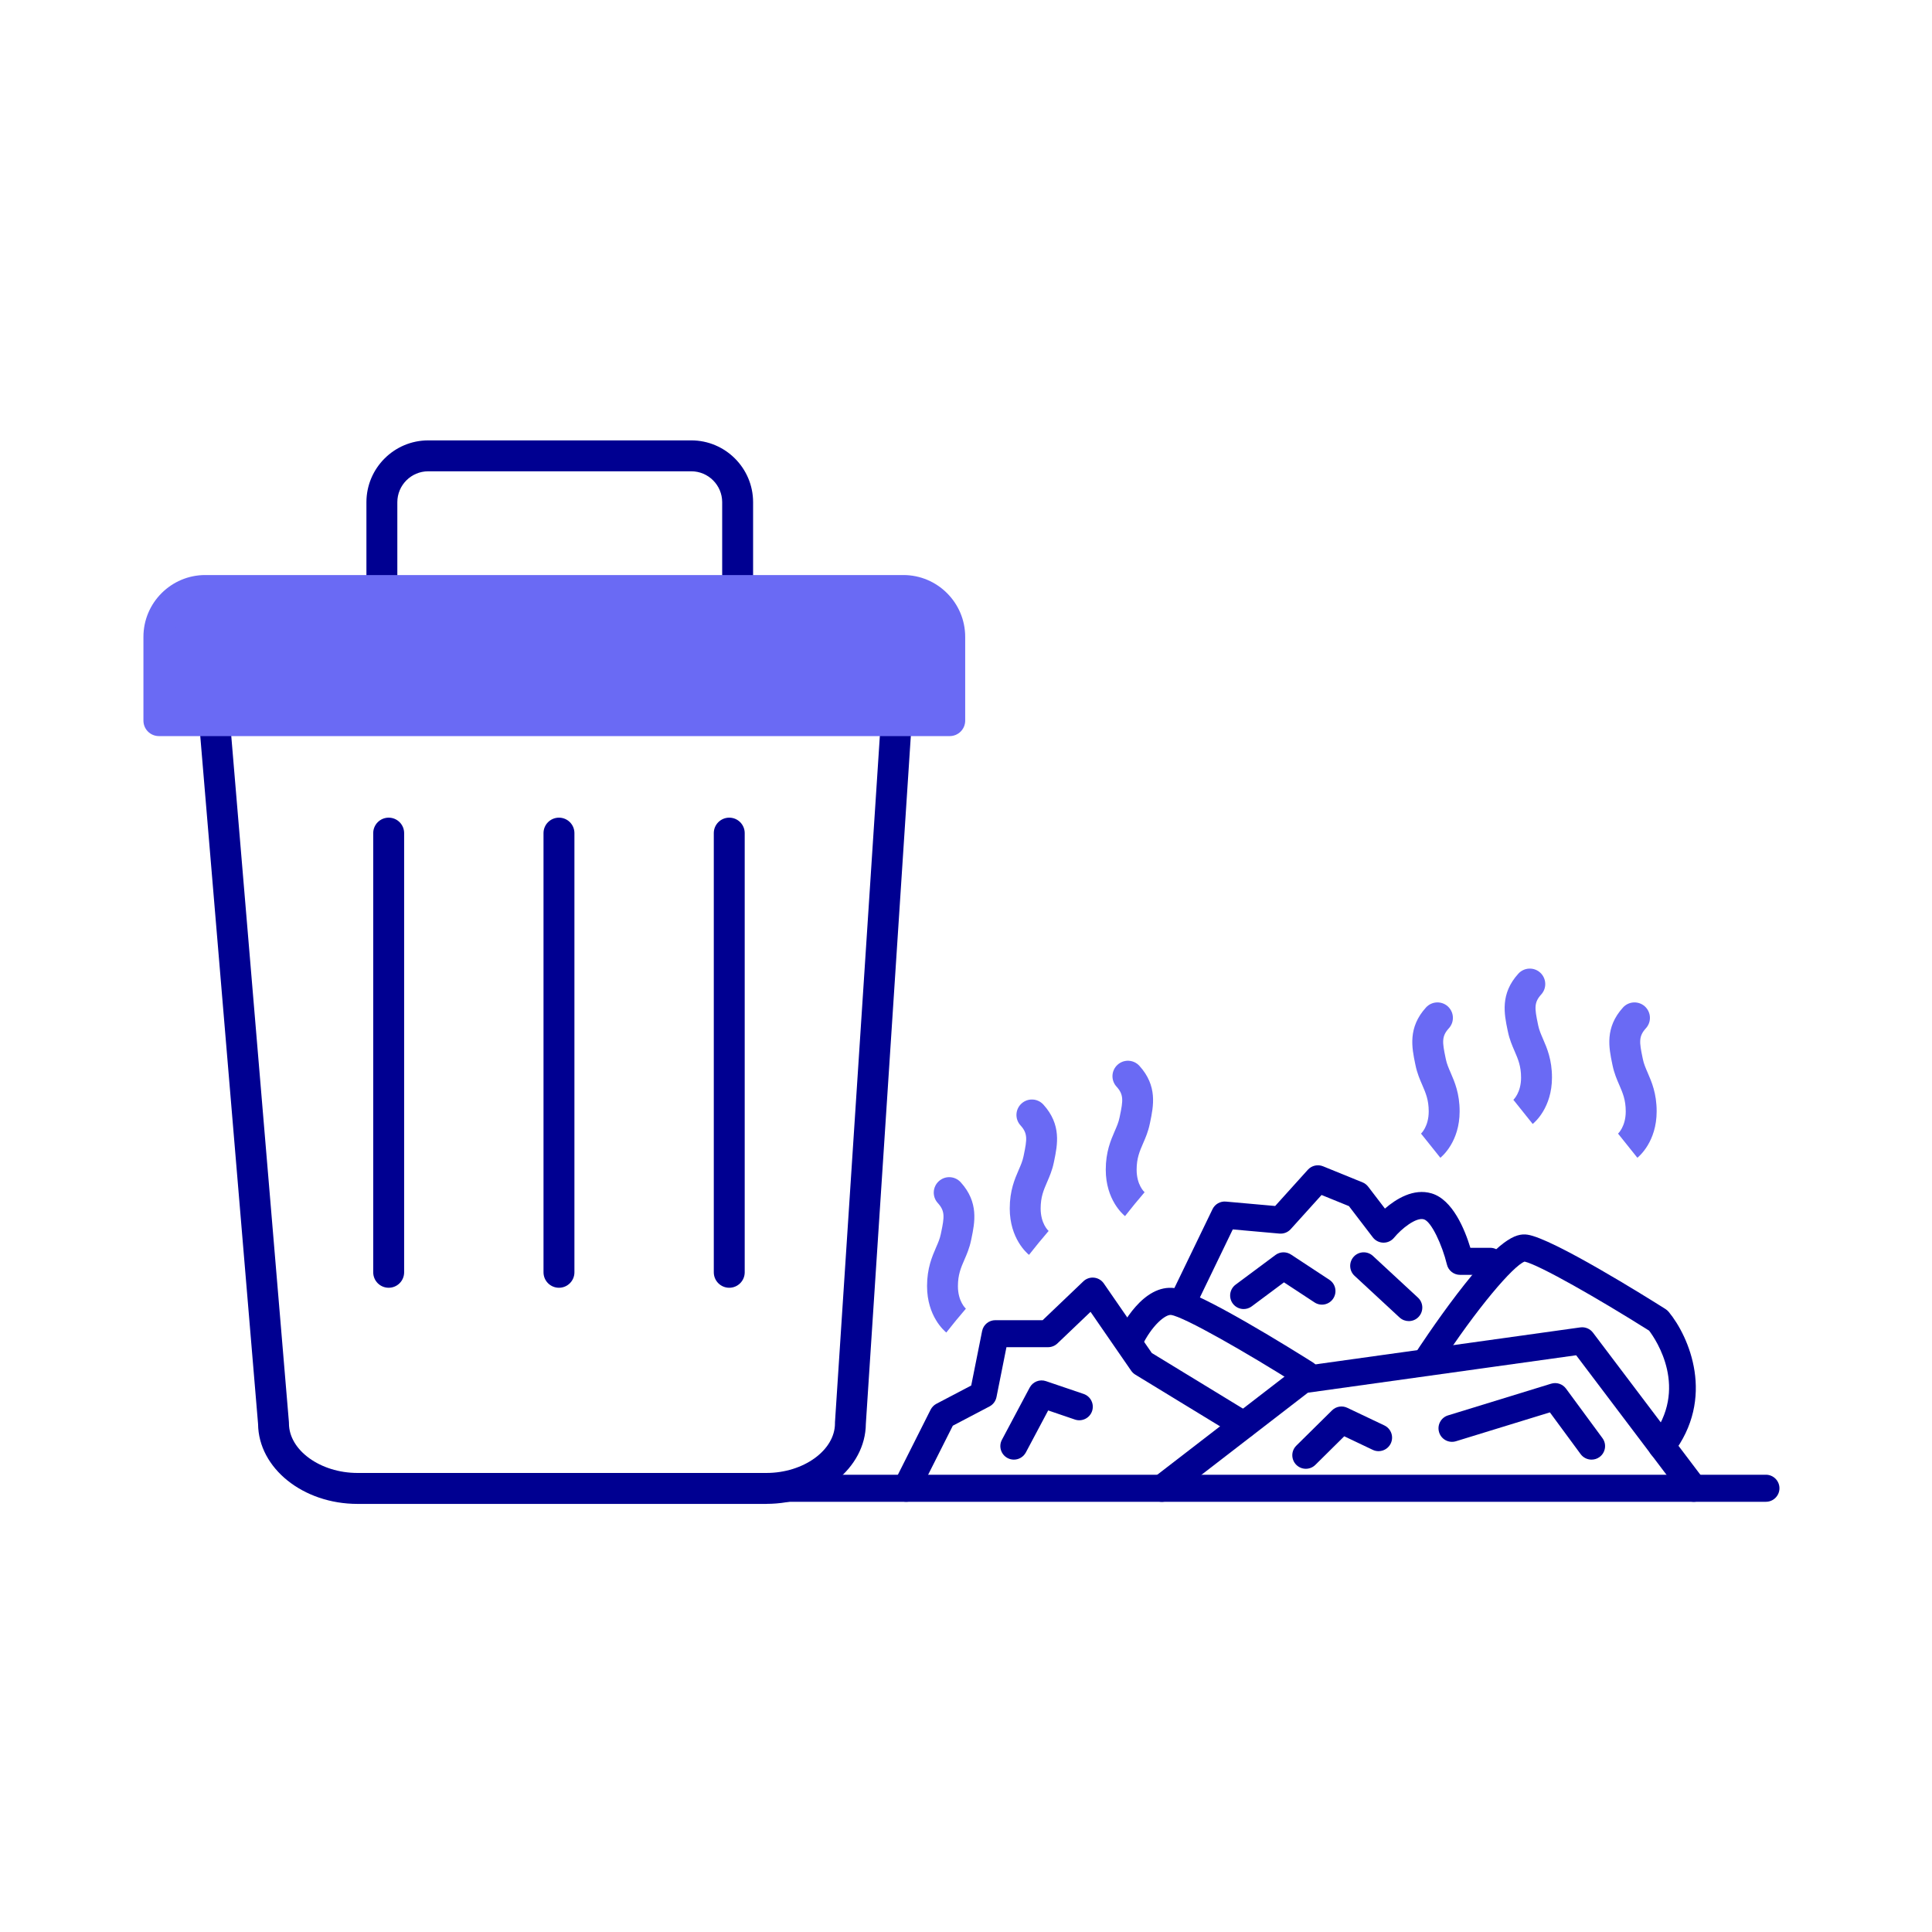 <?xml version="1.0" encoding="UTF-8"?>
<svg id="Calque_1" data-name="Calque 1" xmlns="http://www.w3.org/2000/svg" viewBox="0 0 500 500">
  <defs>
    <style>
      .cls-1 {
        fill: #6a6af4;
      }

      .cls-2 {
        fill: #000091;
      }
    </style>
  </defs>
  <path class="cls-2" d="m190.9,156.82c-2.21,0-4-1.79-4-4v-22.85c0-4.41-3.59-8-8-8h-68.07c-4.41,0-8,3.59-8,8v22.85c0,2.21-1.79,4-4,4s-4-1.79-4-4v-22.85c0-8.82,7.18-16,16-16h68.07c8.82,0,16,7.18,16,16v22.85c0,2.21-1.79,4-4,4Z"/>
  <path class="cls-2" d="m198.35,389.21h-105.81c-14.13,0-25.63-9.25-25.75-20.66l-15.27-181.71c-.18-2.2,1.45-4.14,3.65-4.32,2.21-.16,4.14,1.45,4.32,3.65l15.28,181.86c0,.11.01.22.01.33,0,6.96,8.13,12.84,17.75,12.84h105.81c9.62,0,17.75-5.88,17.75-12.84,0-.09,0-.17,0-.26l11.67-178.5c.14-2.21,2.05-3.87,4.25-3.73,2.2.14,3.88,2.05,3.73,4.25l-11.66,178.38c-.09,11.43-11.61,20.7-25.75,20.7Z"/>
  <g>
    <path class="cls-1" d="m245.8,186.5v-21.68c0-6.6-5.4-12-12-12H53.12c-6.6,0-12,5.4-12,12v21.68h204.67Z"/>
    <path class="cls-1" d="m245.8,190.5H41.12c-2.21,0-4-1.79-4-4v-21.68c0-8.82,7.18-16,16-16h180.67c8.82,0,16,7.18,16,16v21.68c0,2.21-1.79,4-4,4Zm-200.67-8h196.67v-17.68c0-4.41-3.59-8-8-8H53.12c-4.41,0-8,3.59-8,8v17.68Z"/>
  </g>
  <path class="cls-2" d="m100.59,333.27c-2.21,0-4-1.79-4-4v-113.66c0-2.21,1.79-4,4-4s4,1.79,4,4v113.66c0,2.21-1.79,4-4,4Z"/>
  <path class="cls-2" d="m144.66,333.27c-2.21,0-4-1.79-4-4v-113.66c0-2.21,1.79-4,4-4s4,1.79,4,4v113.66c0,2.21-1.79,4-4,4Z"/>
  <path class="cls-2" d="m188.73,333.27c-2.21,0-4-1.79-4-4v-113.66c0-2.21,1.79-4,4-4s4,1.79,4,4v113.66c0,2.21-1.79,4-4,4Z"/>
  <path class="cls-2" d="m457.02,388.66H198.35c-1.93,0-3.5-1.57-3.5-3.5s1.57-3.5,3.5-3.5h258.67c1.93,0,3.5,1.57,3.5,3.5s-1.57,3.5-3.5,3.5Z"/>
  <path class="cls-2" d="m234.52,388.66c-.53,0-1.07-.12-1.57-.37-1.73-.87-2.42-2.97-1.55-4.7l9.44-18.76c.33-.65.85-1.19,1.5-1.53l9.01-4.73,2.82-14.1c.33-1.64,1.76-2.81,3.43-2.81h12.24l10.53-10.05c.74-.71,1.75-1.06,2.77-.95,1.02.1,1.94.65,2.52,1.49l12.43,18.01,25.59,15.61c1.65,1.01,2.17,3.16,1.17,4.81-1.01,1.65-3.16,2.17-4.81,1.17l-26.23-16c-.42-.26-.78-.6-1.06-1l-10.52-15.25-8.57,8.18c-.65.62-1.52.97-2.42.97h-10.77l-2.58,12.92c-.21,1.04-.87,1.92-1.8,2.41l-9.5,4.99-8.94,17.76c-.62,1.22-1.85,1.93-3.13,1.93Z"/>
  <path class="cls-2" d="m438.31,388.66c-1.06,0-2.11-.48-2.79-1.39l-27.61-36.53-69.43,9.69-35.66,27.51c-1.53,1.18-3.73.9-4.91-.63-1.18-1.53-.9-3.73.63-4.91l36.4-28.07c.48-.37,1.05-.61,1.65-.7l72.39-10.1c1.26-.17,2.51.34,3.28,1.36l28.85,38.17c1.17,1.54.86,3.74-.68,4.9-.63.48-1.37.71-2.11.71Z"/>
  <path class="cls-2" d="m337.94,359.09c-.64,0-1.29-.17-1.87-.54-13.6-8.59-29.65-17.76-32.99-18.24-1.41-.19-4.96,2.59-7.62,8.18-.83,1.74-2.92,2.49-4.66,1.66-1.75-.83-2.49-2.91-1.67-4.66,1.05-2.23,6.71-13.29,14.94-12.12,6.49.93,30.91,16.2,35.74,19.25,1.63,1.03,2.12,3.19,1.09,4.83-.67,1.05-1.8,1.63-2.96,1.63Z"/>
  <path class="cls-2" d="m430.05,377.75c-.75,0-1.5-.24-2.14-.73-1.53-1.18-1.81-3.38-.62-4.91,9.84-12.69,1.35-25.29-.5-27.74-13.16-8.29-28.42-17.01-32.22-17.87-2.9,1.06-12.33,12.01-22.15,27.11-1.05,1.62-3.22,2.08-4.84,1.03-1.62-1.05-2.08-3.22-1.03-4.84.2-.31,4.95-7.59,10.53-14.9,10.89-14.24,15.18-15.81,18.21-15.37,6.49.93,30.91,16.2,35.74,19.25.31.2.59.45.83.73,5.27,6.38,12.25,22.31.96,36.89-.69.89-1.72,1.36-2.77,1.36Zm-35.32-51.3s0,0,0,0Z"/>
  <path class="cls-2" d="m306.88,338.78c-.51,0-1.03-.11-1.52-.35-1.74-.84-2.47-2.93-1.63-4.67l10.07-20.83c.63-1.31,2.01-2.09,3.46-1.96l12.75,1.14,8.46-9.38c.99-1.09,2.55-1.45,3.92-.9l10.24,4.17c.58.24,1.08.62,1.46,1.12l4.33,5.66c2.88-2.49,7.39-5.31,12.05-3.94,5.48,1.6,8.63,9.38,10.06,14.09h5.14c1.93,0,3.5,1.57,3.5,3.5s-1.57,3.5-3.5,3.5h-7.81c-1.62,0-3.03-1.11-3.4-2.68-1.22-5.05-4.03-11.12-5.96-11.69-2.01-.59-5.77,2.39-7.72,4.76-.67.81-1.66,1.28-2.71,1.28-.02,0-.04,0-.06,0-1.07-.02-2.07-.52-2.72-1.37l-6.19-8.09-7.08-2.88-7.99,8.85c-.74.82-1.81,1.23-2.91,1.14l-12.08-1.08-9.01,18.65c-.6,1.25-1.85,1.98-3.15,1.98Z"/>
  <path class="cls-1" d="m244.9,344.85c-.51-.41-4.98-4.21-4.98-12,0-4.63,1.29-7.6,2.32-9.99.54-1.23,1-2.3,1.24-3.49l.09-.42c.84-4.02,1.03-5.52-.87-7.61-1.49-1.63-1.37-4.16.27-5.65,1.64-1.49,4.16-1.36,5.65.27,4.74,5.21,3.65,10.43,2.78,14.62l-.09.42c-.41,1.99-1.11,3.62-1.74,5.05-.89,2.06-1.66,3.83-1.66,6.81,0,3.94,1.97,5.74,2.06,5.82l-2.57,3.06-2.5,3.12Z"/>
  <path class="cls-1" d="m266.3,324.75c-.51-.41-4.98-4.21-4.98-12,0-4.63,1.29-7.6,2.32-9.99.54-1.23,1-2.3,1.24-3.48l.09-.43c.83-4.02,1.03-5.52-.87-7.61-1.49-1.63-1.37-4.17.27-5.65,1.64-1.49,4.16-1.36,5.65.27,4.74,5.21,3.65,10.42,2.79,14.61l-.09.42c-.41,1.99-1.12,3.62-1.74,5.05-.89,2.06-1.66,3.83-1.66,6.81,0,3.94,1.97,5.74,2.06,5.82l-2.57,3.06-2.5,3.12Z"/>
  <path class="cls-1" d="m291.15,314.72c-.51-.41-4.98-4.21-4.98-12,0-4.63,1.29-7.6,2.32-9.99.54-1.23,1-2.3,1.24-3.49l.09-.42c.84-4.02,1.03-5.52-.87-7.61-1.49-1.63-1.37-4.16.27-5.65,1.64-1.49,4.16-1.36,5.65.27,4.74,5.21,3.65,10.43,2.78,14.62l-.09.42c-.41,1.99-1.11,3.62-1.74,5.05-.89,2.06-1.66,3.83-1.66,6.81,0,3.94,1.97,5.74,2.06,5.82l-2.57,3.06-2.5,3.12Z"/>
  <path class="cls-1" d="m372.77,299.64l-5-6.25-.08.06c.08-.07,2.06-1.88,2.06-5.82,0-2.97-.77-4.75-1.66-6.81-.62-1.43-1.33-3.06-1.74-5.05l-.09-.42c-.87-4.19-1.95-9.41,2.79-14.62,1.49-1.63,4.02-1.75,5.65-.27,1.63,1.49,1.76,4.02.27,5.65-1.9,2.09-1.71,3.59-.87,7.61l.09.43c.24,1.18.71,2.25,1.24,3.48,1.04,2.39,2.32,5.36,2.32,9.99,0,7.79-4.47,11.59-4.98,12Z"/>
  <path class="cls-1" d="m396.67,290.89l-5-6.25-.08.06c.08-.07,2.06-1.88,2.06-5.82,0-2.97-.77-4.75-1.66-6.81-.62-1.43-1.33-3.06-1.74-5.05l-.09-.42c-.87-4.19-1.95-9.41,2.79-14.62,1.49-1.63,4.02-1.75,5.65-.27,1.63,1.49,1.76,4.02.27,5.65-1.9,2.09-1.71,3.59-.87,7.61l.09.43c.24,1.18.71,2.25,1.24,3.48,1.04,2.39,2.32,5.36,2.32,9.99,0,7.79-4.47,11.59-4.98,12Z"/>
  <path class="cls-1" d="m423.76,299.64l-5-6.25-.08.06c.08-.07,2.06-1.88,2.06-5.82,0-2.97-.77-4.75-1.66-6.81-.62-1.43-1.33-3.06-1.74-5.05l-.09-.42c-.87-4.19-1.95-9.41,2.79-14.62,1.49-1.63,4.01-1.75,5.65-.27,1.63,1.49,1.76,4.02.27,5.65-1.9,2.09-1.71,3.59-.87,7.61l.09.43c.24,1.18.71,2.25,1.24,3.48,1.04,2.39,2.32,5.36,2.32,9.99,0,7.79-4.47,11.59-4.98,12Z"/>
  <path class="cls-2" d="m262.39,377.75c-.55,0-1.12-.13-1.64-.41-1.71-.91-2.36-3.03-1.45-4.73l7.18-13.5c.81-1.52,2.59-2.23,4.22-1.67l9.74,3.31c1.83.62,2.81,2.61,2.19,4.44-.62,1.83-2.61,2.81-4.44,2.19l-6.92-2.36-5.78,10.87c-.63,1.18-1.84,1.86-3.09,1.86Z"/>
  <path class="cls-2" d="m321.86,338.78c-1.07,0-2.12-.49-2.81-1.41-1.15-1.55-.83-3.74.72-4.9l10.32-7.68c1.18-.88,2.78-.92,4.01-.12l9.94,6.54c1.62,1.06,2.06,3.23,1,4.85-1.06,1.62-3.23,2.07-4.85,1l-7.9-5.19-8.35,6.22c-.63.47-1.36.69-2.09.69Z"/>
  <path class="cls-2" d="m364.59,341.9c-.85,0-1.7-.31-2.38-.93l-11.66-10.8c-1.42-1.31-1.5-3.53-.19-4.95,1.31-1.42,3.53-1.5,4.95-.19l11.66,10.8c1.42,1.31,1.5,3.53.19,4.95-.69.75-1.63,1.12-2.57,1.12Z"/>
  <path class="cls-2" d="m337.95,380.12c-.9,0-1.8-.35-2.49-1.04-1.36-1.38-1.35-3.59.03-4.95l9.23-9.12c1.05-1.04,2.63-1.31,3.96-.67l9.59,4.56c1.75.83,2.49,2.92,1.66,4.66s-2.92,2.49-4.66,1.66l-7.38-3.51-7.48,7.4c-.68.67-1.57,1.01-2.46,1.01Z"/>
  <path class="cls-2" d="m411.89,377.75c-1.07,0-2.13-.49-2.82-1.42l-7.96-10.81-24.3,7.47c-1.85.57-3.81-.47-4.37-2.32-.57-1.85.47-3.81,2.32-4.37l26.67-8.2c1.42-.44,2.96.07,3.85,1.27l9.43,12.81c1.15,1.56.81,3.75-.74,4.89-.62.46-1.35.68-2.07.68Z"/>
</svg>